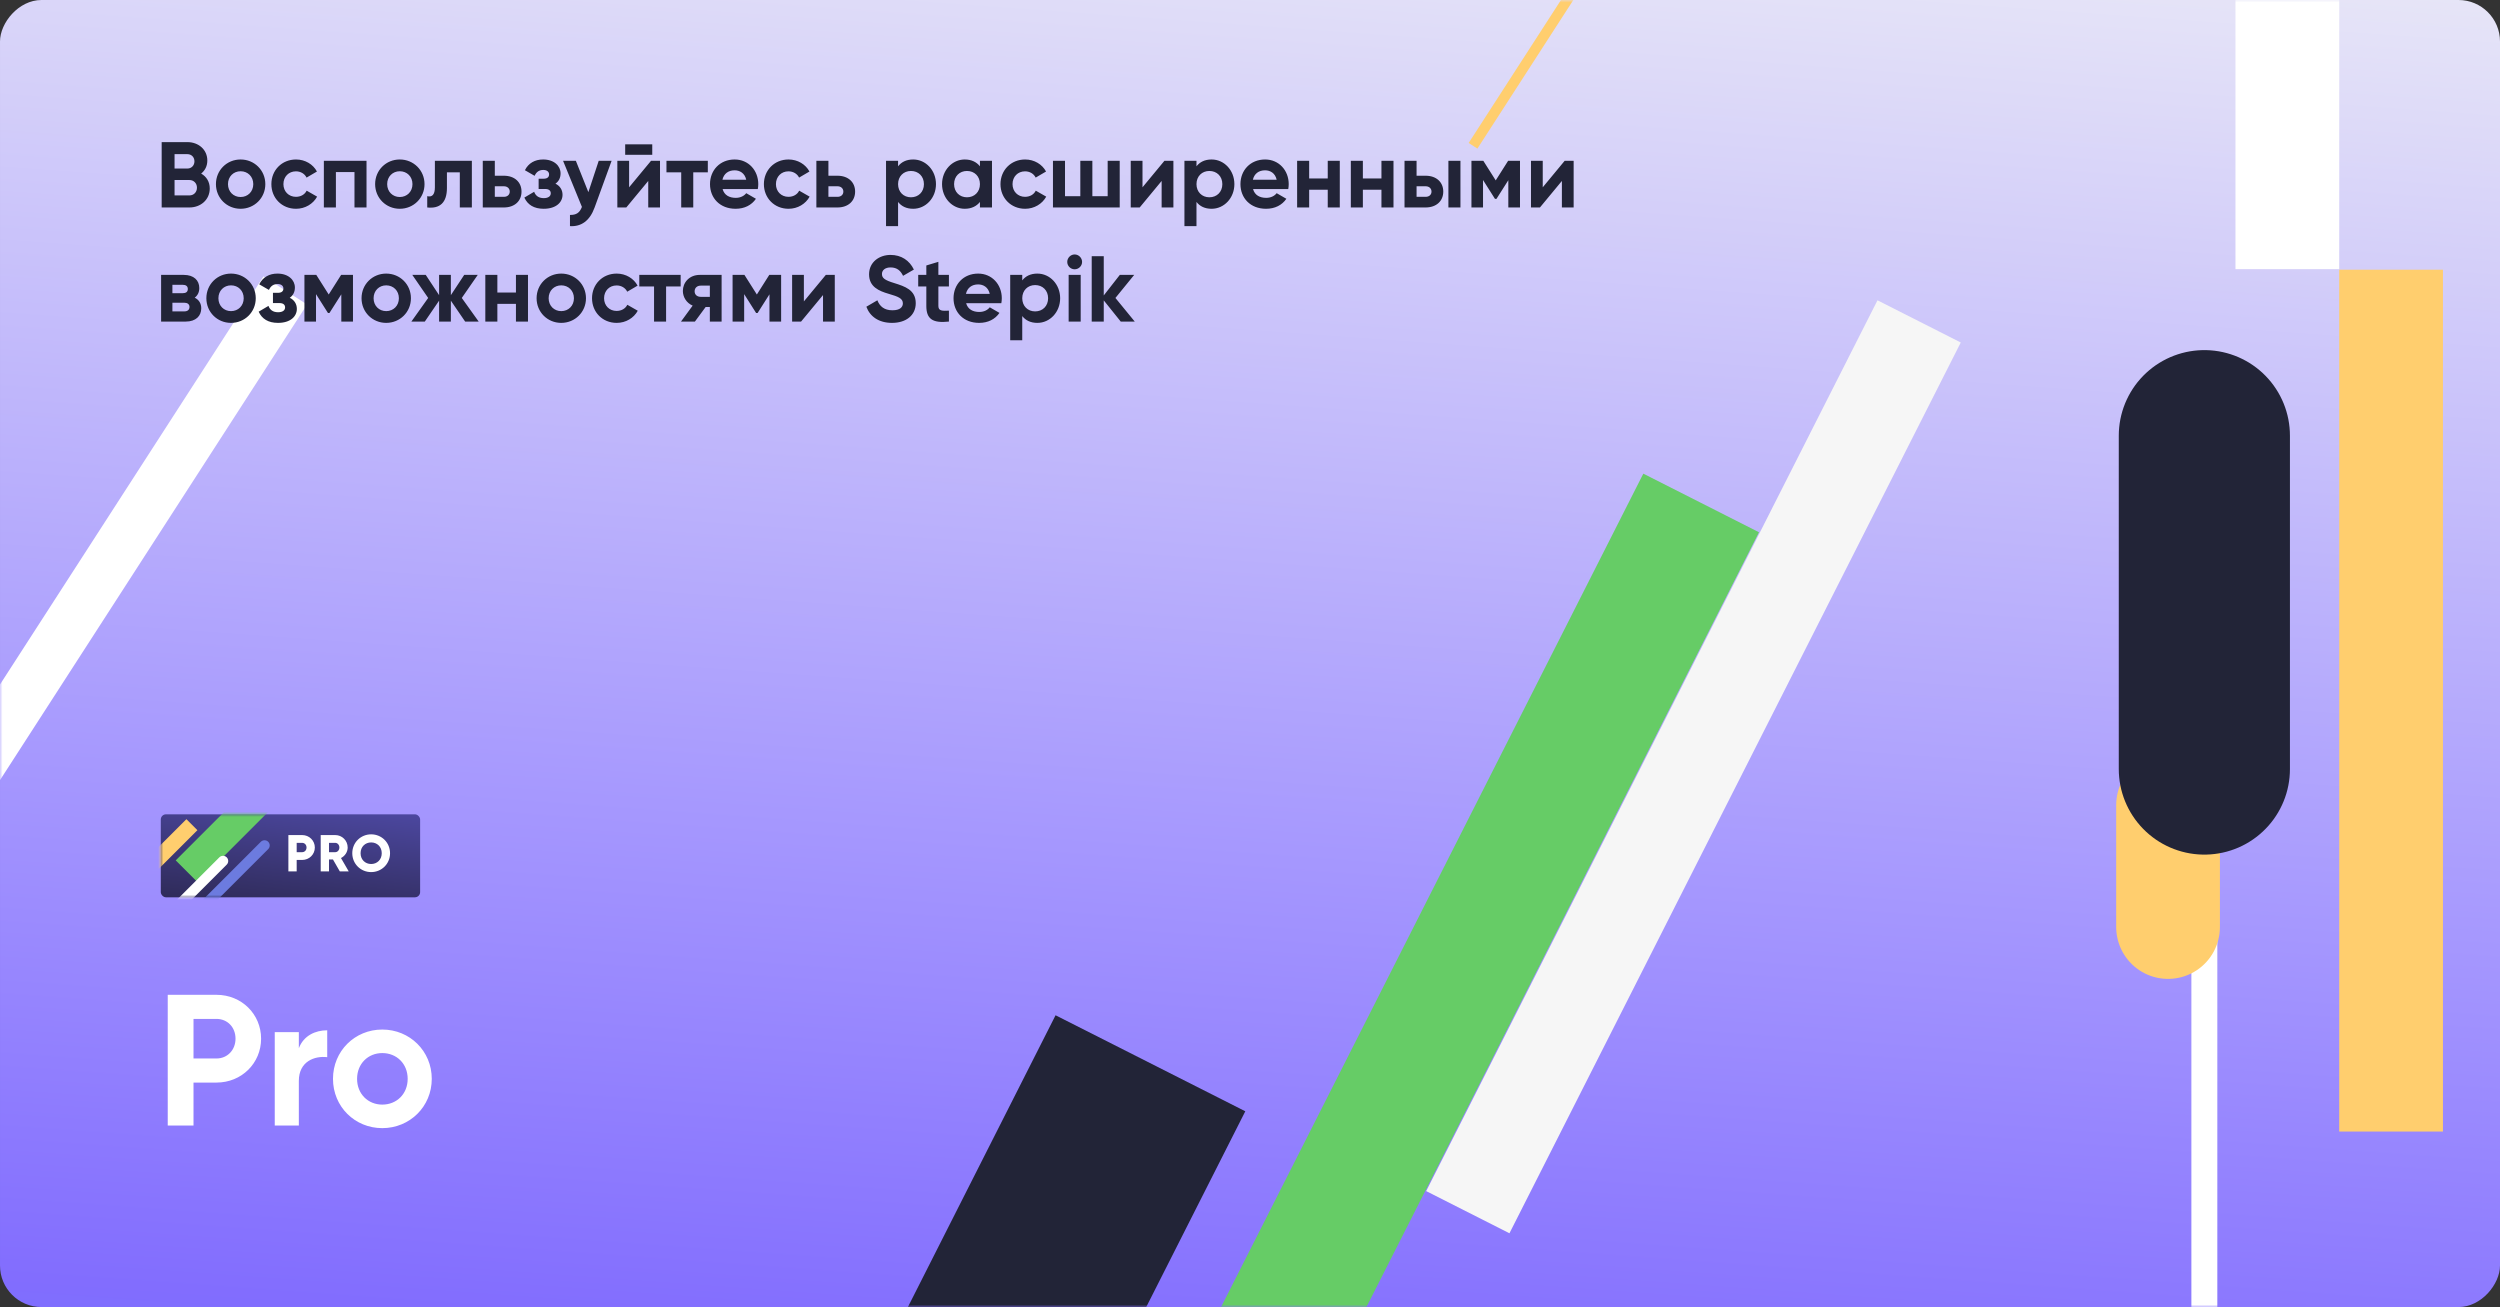 <?xml version="1.0" encoding="UTF-8"?> <svg xmlns="http://www.w3.org/2000/svg" width="482" height="252" viewBox="0 0 482 252" fill="none"><rect x="0" y="0" width="482" height="252" fill="#333333" stroke="none"/> <g id="Group 17"> <g id="Popup Copy 18"> <g id="pro-7"> <rect id="Rectangle Copy 16" width="482" height="252" rx="8" transform="matrix(-1 0 0 1 482 0)" fill="url(#paint0_linear)"></rect> <mask id="mask0" maskUnits="userSpaceOnUse" x="0" y="0" width="482" height="252"> <rect id="Rectangle Copy 16_2" width="482" height="252" rx="8" transform="matrix(-1 0 0 1 482 0)" fill="white"></rect> </mask> <g mask="url(#mask0)"> <path id="Stroke 21 Copy 6" d="M55 56L-29 186.108" stroke="white" stroke-width="10"></path> <path id="Stroke 21 Copy 25" d="M368 -102L284 28.108" stroke="#FFCE6E" stroke-width="2"></path> <path id="Stroke 21 Copy 8" d="M461 52V218.162" stroke="#FFCE6E" stroke-width="20"></path> <path id="Stroke 21 Copy 14" d="M441 -108V51.892" stroke="white" stroke-width="20"></path> <path id="Stroke 21 Copy 7" d="M425 110V274.483" stroke="white" stroke-width="5" stroke-linecap="round"></path> <path id="Stroke 21 Copy 15" d="M418 155.216V178.73" stroke="#FFCE6E" stroke-width="20" stroke-linecap="round"></path> <path id="Stroke 21 Copy 8_2" d="M221.803 205L132 382.443" stroke="#222437" stroke-width="41"></path> <path id="Stroke 21 Copy 14_2" fill-rule="evenodd" clip-rule="evenodd" d="M327.982 96.969C327.982 96.969 298.977 154.216 240.968 268.709L327.982 96.969Z" stroke="#66CC66" stroke-width="25"></path> <path id="Stroke 21 Copy 16" d="M370.007 61.968C370.007 61.968 341.002 119.215 282.993 233.708" stroke="#F6F6F6" stroke-width="18"></path> <path id="Stroke 21 Copy 13" d="M425 84V148.27" stroke="#222437" stroke-width="33" stroke-linecap="round"></path> </g> </g> <path id="Title" d="M41.736 191.8H32.34V217H37.308V208.72H41.736C46.596 208.72 50.34 204.976 50.34 200.26C50.34 195.544 46.596 191.8 41.736 191.8ZM41.736 204.076H37.308V196.444H41.736C43.86 196.444 45.408 198.064 45.408 200.26C45.408 202.42 43.86 204.076 41.736 204.076ZM57.616 202.096V199H52.972V217H57.616V208.396C57.616 204.616 60.676 203.536 63.088 203.824V198.64C60.82 198.64 58.552 199.648 57.616 202.096ZM73.704 217.504C78.996 217.504 83.244 213.364 83.244 208C83.244 202.636 78.996 198.496 73.704 198.496C68.412 198.496 64.2 202.636 64.2 208C64.2 213.364 68.412 217.504 73.704 217.504ZM73.704 212.968C70.968 212.968 68.844 210.916 68.844 208C68.844 205.084 70.968 203.032 73.704 203.032C76.476 203.032 78.6 205.084 78.6 208C78.6 210.916 76.476 212.968 73.704 212.968Z" fill="white"></path> <path id="Title Copy" d="M38.784 33.466C39.522 32.872 39.972 32.026 39.972 30.946C39.972 28.84 38.262 27.4 36.138 27.4H31.17V40H36.516C38.694 40 40.44 38.506 40.44 36.346C40.44 35.032 39.792 34.042 38.784 33.466ZM36.138 29.722C36.93 29.722 37.488 30.316 37.488 31.108C37.488 31.9 36.912 32.494 36.138 32.494H33.654V29.722H36.138ZM36.516 37.678H33.654V34.708H36.516C37.362 34.708 37.974 35.338 37.974 36.184C37.974 37.048 37.362 37.678 36.516 37.678ZM46.385 40.252C49.031 40.252 51.155 38.182 51.155 35.5C51.155 32.818 49.031 30.748 46.385 30.748C43.739 30.748 41.633 32.818 41.633 35.5C41.633 38.182 43.739 40.252 46.385 40.252ZM46.385 37.984C45.017 37.984 43.955 36.958 43.955 35.5C43.955 34.042 45.017 33.016 46.385 33.016C47.771 33.016 48.833 34.042 48.833 35.5C48.833 36.958 47.771 37.984 46.385 37.984ZM57.073 40.252C58.837 40.252 60.367 39.316 61.141 37.912L59.125 36.76C58.765 37.498 57.991 37.948 57.055 37.948C55.669 37.948 54.643 36.922 54.643 35.5C54.643 34.06 55.669 33.034 57.055 33.034C57.973 33.034 58.747 33.502 59.107 34.24L61.105 33.07C60.367 31.684 58.837 30.748 57.073 30.748C54.337 30.748 52.321 32.818 52.321 35.5C52.321 38.182 54.337 40.252 57.073 40.252ZM70.665 31H62.439V40H64.761V33.178H68.343V40H70.665V31ZM77.076 40.252C79.722 40.252 81.847 38.182 81.847 35.5C81.847 32.818 79.722 30.748 77.076 30.748C74.43 30.748 72.325 32.818 72.325 35.5C72.325 38.182 74.43 40.252 77.076 40.252ZM77.076 37.984C75.709 37.984 74.647 36.958 74.647 35.5C74.647 34.042 75.709 33.016 77.076 33.016C78.463 33.016 79.525 34.042 79.525 35.5C79.525 36.958 78.463 37.984 77.076 37.984ZM90.974 31H83.846V36.112C83.846 37.516 83.323 38.056 82.37 37.822V40C84.799 40.27 86.168 39.082 86.168 36.238V33.232H88.651V40H90.974V31ZM97.146 33.88H95.4V31H93.078V40H97.146C99.198 40 100.548 38.776 100.548 36.94C100.548 35.104 99.198 33.88 97.146 33.88ZM97.164 37.948H95.4V35.914H97.164C97.812 35.914 98.28 36.328 98.28 36.94C98.28 37.552 97.812 37.948 97.164 37.948ZM107.088 35.41C107.754 34.96 108.078 34.258 108.078 33.43C108.078 32.008 106.854 30.748 104.712 30.748C103.128 30.748 101.886 31.45 101.202 32.818L103.074 33.898C103.416 33.124 103.974 32.764 104.748 32.764C105.432 32.764 105.864 33.106 105.864 33.628C105.864 34.15 105.504 34.456 104.82 34.456H103.848V36.436H105.126C105.828 36.436 106.188 36.76 106.188 37.264C106.188 37.84 105.702 38.2 104.838 38.2C103.848 38.2 103.254 37.732 102.984 36.976L101.094 38.092C101.724 39.478 102.948 40.252 104.82 40.252C107.214 40.252 108.456 39.01 108.456 37.552C108.456 36.616 107.97 35.842 107.088 35.41ZM115.434 31L113.436 37.048L111.024 31H108.558L112.194 39.892C111.762 41.026 111.114 41.458 109.89 41.44V43.6C112.05 43.726 113.706 42.592 114.642 40L117.918 31H115.434ZM120.535 29.848H125.755V27.832H120.535V29.848ZM125.521 31L121.291 36.112V31H119.023V40H120.751L124.981 34.888V40H127.249V31H125.521ZM136.468 31H128.494V33.232H131.338V40H133.66V33.232H136.468V31ZM139.319 36.454H146.105C146.159 36.148 146.195 35.842 146.195 35.5C146.195 32.854 144.305 30.748 141.641 30.748C138.815 30.748 136.889 32.818 136.889 35.5C136.889 38.182 138.797 40.252 141.821 40.252C143.549 40.252 144.899 39.55 145.745 38.326L143.873 37.246C143.477 37.768 142.757 38.146 141.857 38.146C140.633 38.146 139.643 37.642 139.319 36.454ZM139.283 34.654C139.553 33.502 140.399 32.836 141.641 32.836C142.613 32.836 143.585 33.358 143.873 34.654H139.283ZM152.03 40.252C153.794 40.252 155.324 39.316 156.098 37.912L154.082 36.76C153.722 37.498 152.948 37.948 152.012 37.948C150.626 37.948 149.6 36.922 149.6 35.5C149.6 34.06 150.626 33.034 152.012 33.034C152.93 33.034 153.704 33.502 154.064 34.24L156.062 33.07C155.324 31.684 153.794 30.748 152.03 30.748C149.294 30.748 147.278 32.818 147.278 35.5C147.278 38.182 149.294 40.252 152.03 40.252ZM161.464 33.88H159.718V31H157.396V40H161.464C163.516 40 164.866 38.776 164.866 36.94C164.866 35.104 163.516 33.88 161.464 33.88ZM161.482 37.948H159.718V35.914H161.482C162.13 35.914 162.598 36.328 162.598 36.94C162.598 37.552 162.13 37.948 161.482 37.948ZM176.064 30.748C174.75 30.748 173.796 31.234 173.148 32.062V31H170.826V43.6H173.148V38.938C173.796 39.766 174.75 40.252 176.064 40.252C178.476 40.252 180.456 38.182 180.456 35.5C180.456 32.818 178.476 30.748 176.064 30.748ZM175.632 38.038C174.21 38.038 173.148 37.012 173.148 35.5C173.148 33.988 174.21 32.962 175.632 32.962C177.072 32.962 178.134 33.988 178.134 35.5C178.134 37.012 177.072 38.038 175.632 38.038ZM188.933 31V32.062C188.285 31.252 187.313 30.748 185.999 30.748C183.605 30.748 181.625 32.818 181.625 35.5C181.625 38.182 183.605 40.252 185.999 40.252C187.313 40.252 188.285 39.748 188.933 38.938V40H191.255V31H188.933ZM186.431 38.038C185.009 38.038 183.947 37.012 183.947 35.5C183.947 33.988 185.009 32.962 186.431 32.962C187.871 32.962 188.933 33.988 188.933 35.5C188.933 37.012 187.871 38.038 186.431 38.038ZM197.645 40.252C199.409 40.252 200.939 39.316 201.713 37.912L199.697 36.76C199.337 37.498 198.563 37.948 197.627 37.948C196.241 37.948 195.215 36.922 195.215 35.5C195.215 34.06 196.241 33.034 197.627 33.034C198.545 33.034 199.319 33.502 199.679 34.24L201.677 33.07C200.939 31.684 199.409 30.748 197.645 30.748C194.909 30.748 192.893 32.818 192.893 35.5C192.893 38.182 194.909 40.252 197.645 40.252ZM213.559 31V37.822H210.607V31H208.285V37.822H205.333V31H203.011V40H215.881V31H213.559ZM224.503 31L220.273 36.112V31H218.005V40H219.733L223.963 34.888V40H226.231V31H224.503ZM233.597 30.748C232.283 30.748 231.329 31.234 230.681 32.062V31H228.359V43.6H230.681V38.938C231.329 39.766 232.283 40.252 233.597 40.252C236.009 40.252 237.989 38.182 237.989 35.5C237.989 32.818 236.009 30.748 233.597 30.748ZM233.165 38.038C231.743 38.038 230.681 37.012 230.681 35.5C230.681 33.988 231.743 32.962 233.165 32.962C234.605 32.962 235.667 33.988 235.667 35.5C235.667 37.012 234.605 38.038 233.165 38.038ZM241.588 36.454H248.374C248.428 36.148 248.464 35.842 248.464 35.5C248.464 32.854 246.574 30.748 243.91 30.748C241.084 30.748 239.158 32.818 239.158 35.5C239.158 38.182 241.066 40.252 244.09 40.252C245.818 40.252 247.168 39.55 248.014 38.326L246.142 37.246C245.746 37.768 245.026 38.146 244.126 38.146C242.902 38.146 241.912 37.642 241.588 36.454ZM241.552 34.654C241.822 33.502 242.668 32.836 243.91 32.836C244.882 32.836 245.854 33.358 246.142 34.654H241.552ZM255.989 31V34.402H252.407V31H250.085V40H252.407V36.58H255.989V40H258.311V31H255.989ZM266.343 31V34.402H262.761V31H260.439V40H262.761V36.58H266.343V40H268.665V31H266.343ZM274.86 33.88H273.114V31H270.792V40H274.86C276.912 40 278.262 38.776 278.262 36.94C278.262 35.104 276.912 33.88 274.86 33.88ZM279.252 31V40H281.574V31H279.252ZM274.878 37.948H273.114V35.914H274.878C275.526 35.914 275.994 36.328 275.994 36.94C275.994 37.552 275.526 37.948 274.878 37.948ZM293.055 31H290.769L288.375 34.78L285.981 31H283.695V40H285.927V34.708L288.231 38.344H288.519L290.805 34.744V40H293.055V31ZM301.671 31L297.441 36.112V31H295.173V40H296.901L301.131 34.888V40H303.399V31H301.671ZM37.542 57.392C38.118 56.96 38.424 56.33 38.424 55.538C38.424 54.062 37.38 53 35.436 53H31.062V62H35.796C37.776 62 38.802 60.902 38.802 59.444C38.802 58.508 38.352 57.788 37.542 57.392ZM35.22 54.908C35.85 54.908 36.21 55.178 36.21 55.718C36.21 56.276 35.85 56.528 35.22 56.528H33.24V54.908H35.22ZM35.526 60.038H33.24V58.364H35.526C36.138 58.364 36.534 58.652 36.534 59.174C36.534 59.732 36.156 60.038 35.526 60.038ZM44.539 62.252C47.185 62.252 49.309 60.182 49.309 57.5C49.309 54.818 47.185 52.748 44.539 52.748C41.893 52.748 39.787 54.818 39.787 57.5C39.787 60.182 41.893 62.252 44.539 62.252ZM44.539 59.984C43.171 59.984 42.109 58.958 42.109 57.5C42.109 56.042 43.171 55.016 44.539 55.016C45.925 55.016 46.987 56.042 46.987 57.5C46.987 58.958 45.925 59.984 44.539 59.984ZM55.865 57.41C56.531 56.96 56.855 56.258 56.855 55.43C56.855 54.008 55.631 52.748 53.489 52.748C51.905 52.748 50.663 53.45 49.979 54.818L51.851 55.898C52.193 55.124 52.751 54.764 53.525 54.764C54.209 54.764 54.641 55.106 54.641 55.628C54.641 56.15 54.281 56.456 53.597 56.456H52.625V58.436H53.903C54.605 58.436 54.965 58.76 54.965 59.264C54.965 59.84 54.479 60.2 53.615 60.2C52.625 60.2 52.031 59.732 51.761 58.976L49.871 60.092C50.501 61.478 51.725 62.252 53.597 62.252C55.991 62.252 57.233 61.01 57.233 59.552C57.233 58.616 56.747 57.842 55.865 57.41ZM68.055 53H65.769L63.375 56.78L60.981 53H58.695V62H60.927V56.708L63.231 60.344H63.519L65.805 56.744V62H68.055V53ZM74.457 62.252C77.103 62.252 79.227 60.182 79.227 57.5C79.227 54.818 77.103 52.748 74.457 52.748C71.811 52.748 69.705 54.818 69.705 57.5C69.705 60.182 71.811 62.252 74.457 62.252ZM74.457 59.984C73.089 59.984 72.027 58.958 72.027 57.5C72.027 56.042 73.089 55.016 74.457 55.016C75.843 55.016 76.905 56.042 76.905 57.5C76.905 58.958 75.843 59.984 74.457 59.984ZM92.29 62L89.032 57.446L92.11 53H89.5L86.926 56.906V53H84.658V56.906L82.084 53H79.492L82.552 57.446L79.312 62H81.904L84.658 57.968V62H86.926V57.968L89.68 62H92.29ZM99.474 53V56.402H95.892V53H93.57V62H95.892V58.58H99.474V62H101.796V53H99.474ZM108.207 62.252C110.853 62.252 112.977 60.182 112.977 57.5C112.977 54.818 110.853 52.748 108.207 52.748C105.561 52.748 103.455 54.818 103.455 57.5C103.455 60.182 105.561 62.252 108.207 62.252ZM108.207 59.984C106.839 59.984 105.777 58.958 105.777 57.5C105.777 56.042 106.839 55.016 108.207 55.016C109.593 55.016 110.655 56.042 110.655 57.5C110.655 58.958 109.593 59.984 108.207 59.984ZM118.895 62.252C120.659 62.252 122.189 61.316 122.963 59.912L120.947 58.76C120.587 59.498 119.813 59.948 118.877 59.948C117.491 59.948 116.465 58.922 116.465 57.5C116.465 56.06 117.491 55.034 118.877 55.034C119.795 55.034 120.569 55.502 120.929 56.24L122.927 55.07C122.189 53.684 120.659 52.748 118.895 52.748C116.159 52.748 114.143 54.818 114.143 57.5C114.143 60.182 116.159 62.252 118.895 62.252ZM131.23 53H123.256V55.232H126.1V62H128.422V55.232H131.23V53ZM139.126 53H134.914C132.88 53 131.656 54.494 131.656 56.096C131.656 57.284 132.376 58.436 133.546 58.922L131.296 62H133.978L136.048 59.192H136.858V62H139.126V53ZM135.094 55.07H136.858V57.23H135.094C134.428 57.23 133.924 56.834 133.924 56.168C133.924 55.484 134.428 55.07 135.094 55.07ZM150.602 53H148.316L145.922 56.78L143.528 53H141.242V62H143.474V56.708L145.778 60.344H146.066L148.352 56.744V62H150.602V53ZM159.218 53L154.988 58.112V53H152.72V62H154.448L158.678 56.888V62H160.946V53H159.218ZM171.984 62.252C174.666 62.252 176.556 60.812 176.556 58.454C176.556 55.88 174.432 55.214 172.434 54.584C170.526 54.008 170.04 53.594 170.04 52.82C170.04 52.1 170.652 51.56 171.696 51.56C172.974 51.56 173.658 52.226 174.108 53.18L176.196 51.974C175.35 50.21 173.766 49.148 171.696 49.148C169.536 49.148 167.556 50.516 167.556 52.892C167.556 55.286 169.428 56.096 171.354 56.654C173.226 57.194 174.072 57.554 174.072 58.49C174.072 59.192 173.55 59.822 172.056 59.822C170.49 59.822 169.608 59.066 169.158 57.896L167.034 59.138C167.718 61.01 169.41 62.252 171.984 62.252ZM182.952 55.232V53H180.918V50.48L178.596 51.182V53H177.03V55.232H178.596V58.976C178.596 61.406 179.694 62.36 182.952 62V59.894C181.62 59.966 180.918 59.948 180.918 58.976V55.232H182.952ZM186.27 58.454H193.056C193.11 58.148 193.146 57.842 193.146 57.5C193.146 54.854 191.256 52.748 188.592 52.748C185.766 52.748 183.84 54.818 183.84 57.5C183.84 60.182 185.748 62.252 188.772 62.252C190.5 62.252 191.85 61.55 192.696 60.326L190.824 59.246C190.428 59.768 189.708 60.146 188.808 60.146C187.584 60.146 186.594 59.642 186.27 58.454ZM186.234 56.654C186.504 55.502 187.35 54.836 188.592 54.836C189.564 54.836 190.536 55.358 190.824 56.654H186.234ZM200.005 52.748C198.691 52.748 197.737 53.234 197.089 54.062V53H194.767V65.6H197.089V60.938C197.737 61.766 198.691 62.252 200.005 62.252C202.417 62.252 204.397 60.182 204.397 57.5C204.397 54.818 202.417 52.748 200.005 52.748ZM199.573 60.038C198.151 60.038 197.089 59.012 197.089 57.5C197.089 55.988 198.151 54.962 199.573 54.962C201.013 54.962 202.075 55.988 202.075 57.5C202.075 59.012 201.013 60.038 199.573 60.038ZM207.187 51.92C207.979 51.92 208.627 51.272 208.627 50.498C208.627 49.724 207.979 49.058 207.187 49.058C206.413 49.058 205.765 49.724 205.765 50.498C205.765 51.272 206.413 51.92 207.187 51.92ZM206.035 62H208.357V53H206.035V62ZM218.78 62L215.054 57.446L218.672 53H215.9L212.804 56.96V49.4H210.482V62H212.804V57.914L216.08 62H218.78Z" fill="#222437"></path> </g> <g id="pro-3 copy"> <rect id="Rectangle Copy 16_3" x="31" y="157" width="50" height="16" rx="1" fill="url(#paint1_linear)"></rect> <mask id="mask1" maskUnits="userSpaceOnUse" x="31" y="157" width="50" height="16"> <rect id="Rectangle Copy 16_4" x="31" y="157" width="50" height="16" rx="1" fill="white"></rect> </mask> <g mask="url(#mask1)"> <path id="Stroke 21 Copy 8_3" d="M56 148L36 168" stroke="#66CC66" stroke-width="6"></path> <path id="Stroke 21 Copy 6_2" d="M37 159L19 177" stroke="#FFCE6E" stroke-width="3"></path> <path id="Stroke 21 Copy 7_2" d="M51 163L33 181" stroke="#6C7BDF" stroke-width="2" stroke-linecap="round"></path> <path id="Stroke 21 Copy 26" d="M43 166L25 184" stroke="white" stroke-width="2" stroke-linecap="round"></path> <path id="PRO Copy 2" d="M58.25 161H55.6V168H57.2V165.8H58.25C59.63 165.8 60.7 164.73 60.7 163.4C60.7 162.07 59.63 161 58.25 161ZM58.25 164.3H57.2V162.5H58.25C58.74 162.5 59.1 162.89 59.1 163.4C59.1 163.91 58.74 164.3 58.25 164.3ZM65.512 168H67.232L65.742 165.43C66.512 165.04 67.032 164.26 67.032 163.4C67.032 162.07 65.962 161 64.632 161H61.832V168H63.432V165.7H64.192L65.512 168ZM63.432 162.5H64.632C65.072 162.5 65.432 162.89 65.432 163.4C65.432 163.91 65.072 164.3 64.632 164.3H63.432V162.5ZM71.56 168.14C73.57 168.14 75.2 166.56 75.2 164.5C75.2 162.44 73.57 160.86 71.56 160.86C69.55 160.86 67.92 162.44 67.92 164.5C67.92 166.56 69.55 168.14 71.56 168.14ZM71.56 166.58C70.42 166.58 69.52 165.75 69.52 164.5C69.52 163.25 70.42 162.42 71.56 162.42C72.7 162.42 73.6 163.25 73.6 164.5C73.6 165.75 72.7 166.58 71.56 166.58Z" fill="white"></path> </g> </g> </g> <defs> <linearGradient id="paint0_linear" x1="-127.033" y1="-25.91" x2="-98.359" y2="369.644" gradientUnits="userSpaceOnUse"> <stop stop-color="#F3F4F6"></stop> <stop offset="0.549" stop-color="#A597FE"></stop> <stop offset="0.795" stop-color="#826DFE"></stop> <stop offset="1" stop-color="#4F7CFF"></stop> </linearGradient> <linearGradient id="paint1_linear" x1="114.313" y1="186.13" x2="118.776" y2="147.097" gradientUnits="userSpaceOnUse"> <stop stop-color="#2A264D"></stop> <stop offset="1" stop-color="#5F5ACE"></stop> </linearGradient> </defs> </svg> 